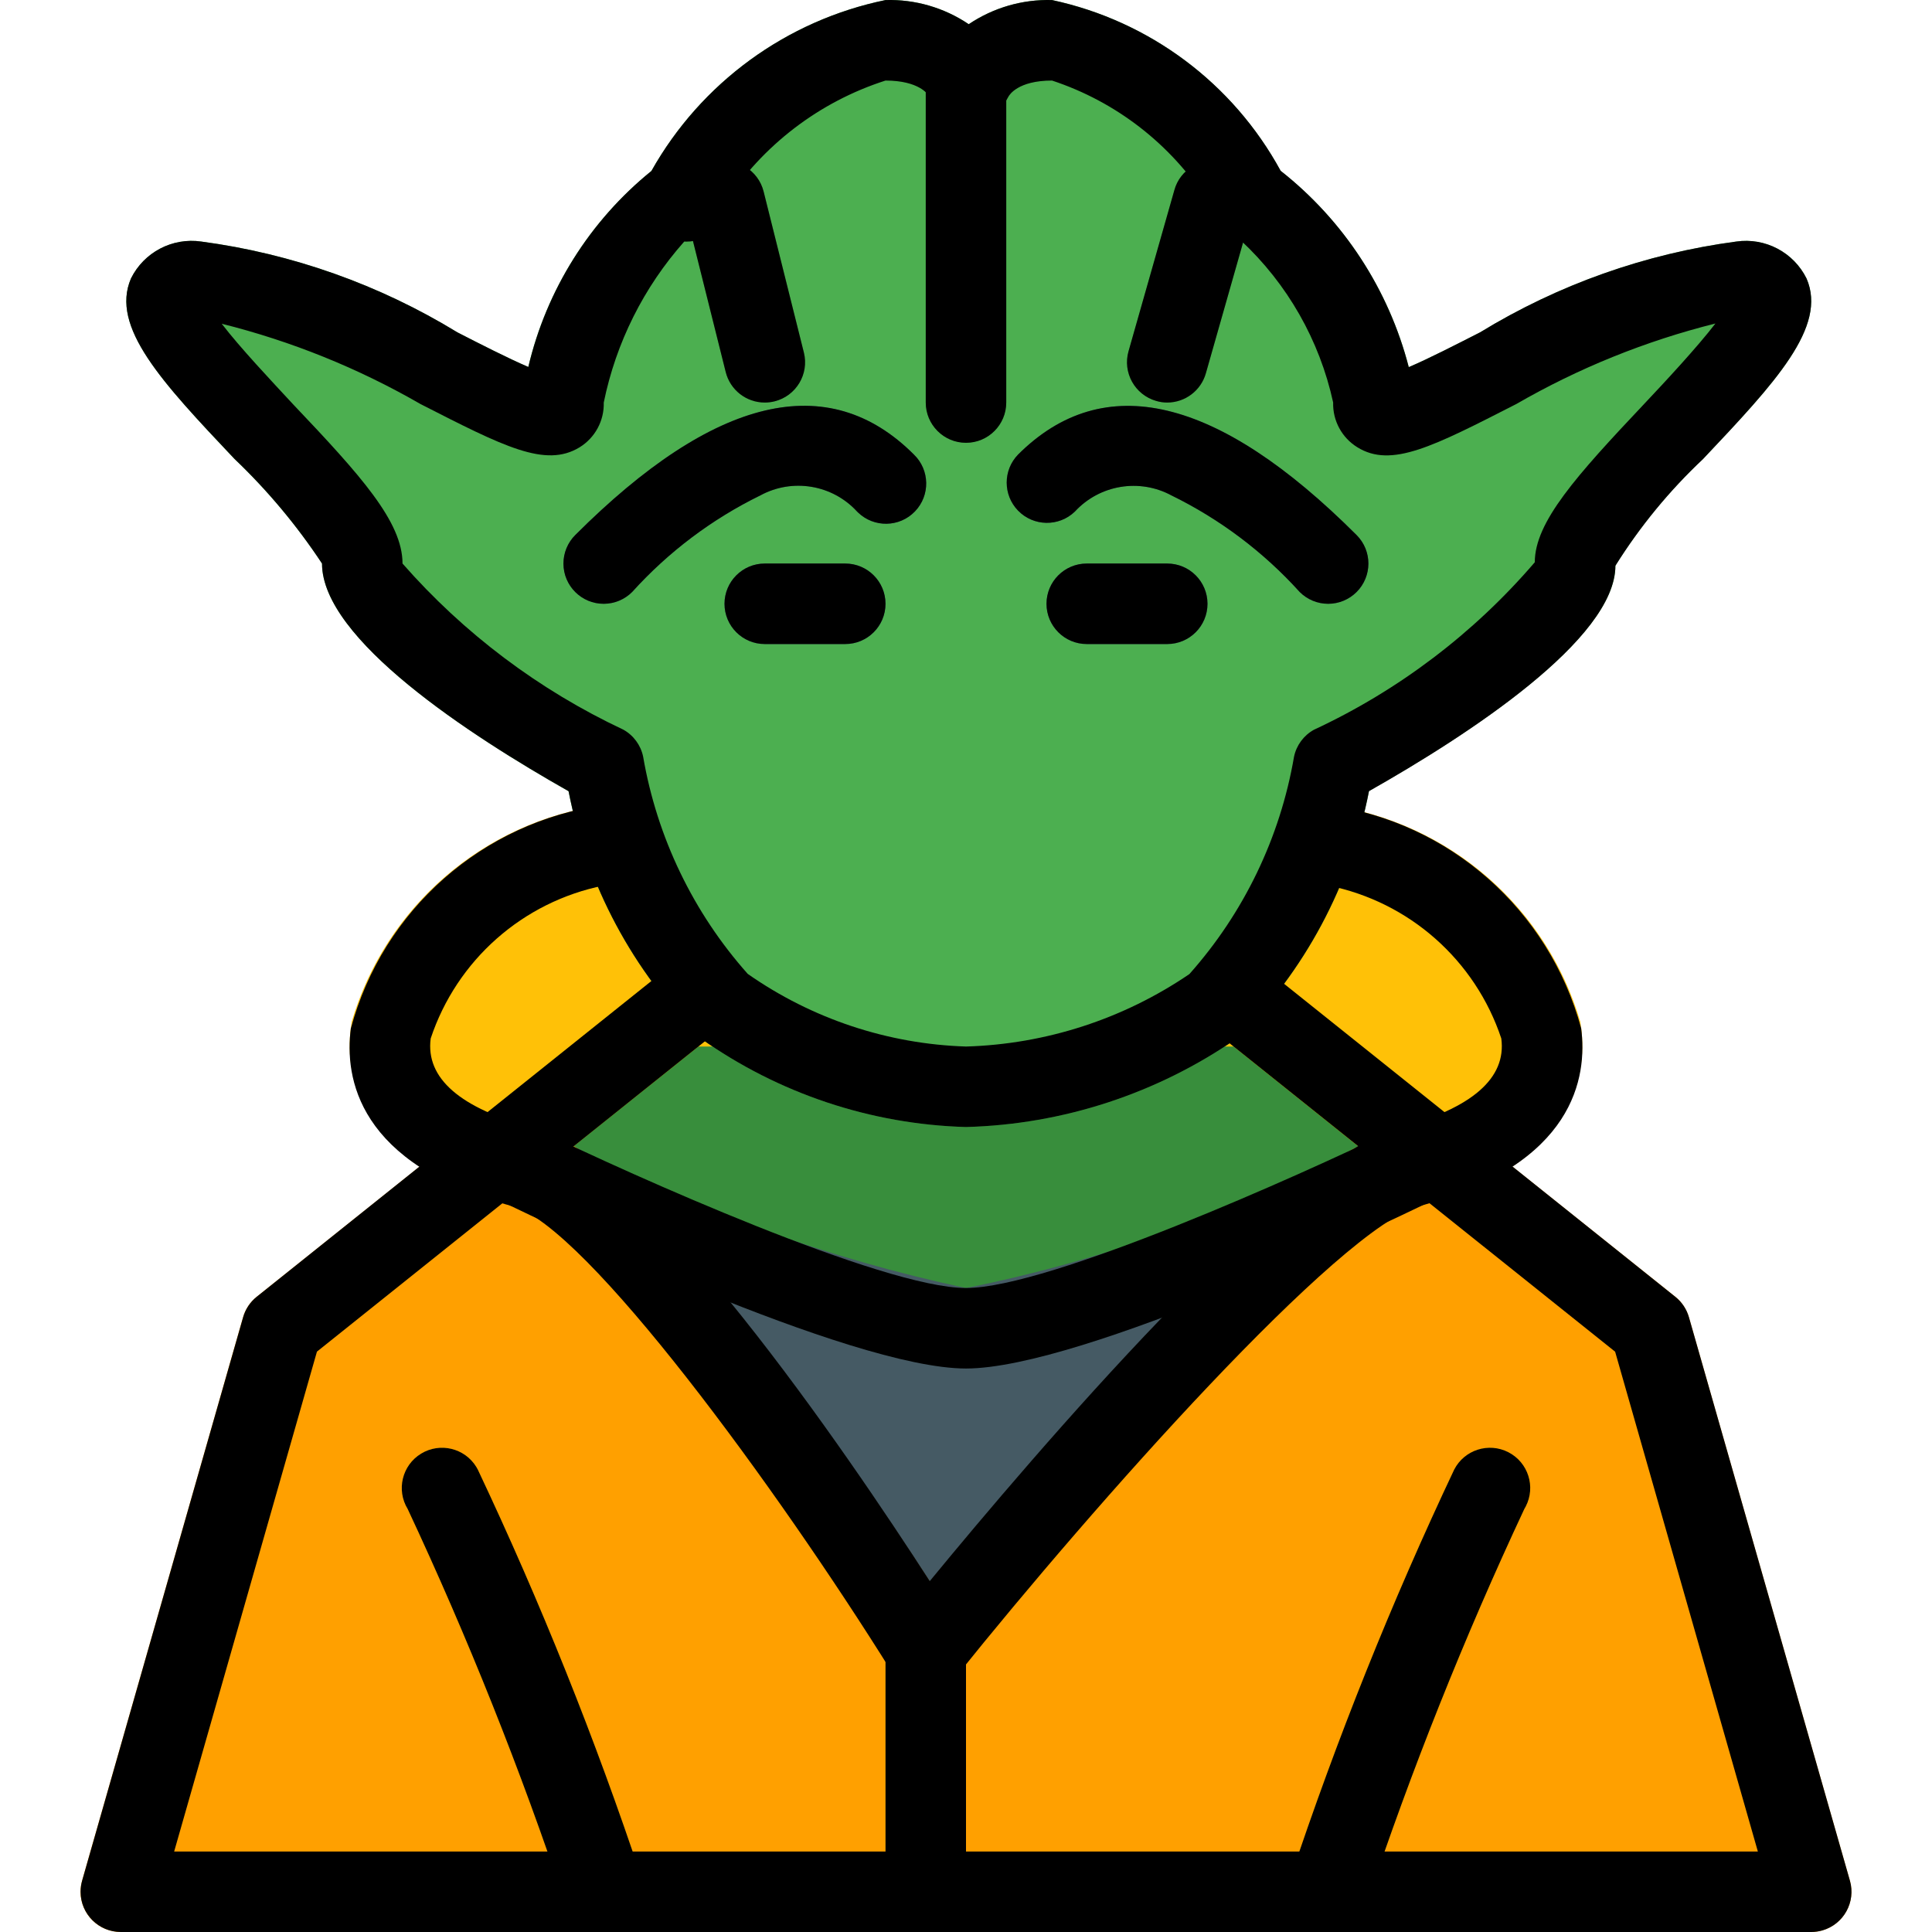 <?xml version="1.0" encoding="iso-8859-1"?>
<!-- Generator: Adobe Illustrator 19.0.0, SVG Export Plug-In . SVG Version: 6.00 Build 0)  -->
<svg version="1.1" id="Capa_1" xmlns="http://www.w3.org/2000/svg" xmlns:xlink="http://www.w3.org/1999/xlink" x="0px" y="0px"
	 viewBox="0 0 512.016 512.016" style="enable-background:new 0 0 512.016 512.016;" xml:space="preserve">
<path style="fill:#388E3C;" d="M387.699,298.682l-50.347-40.32c-1.894-1.519-4.249-2.347-6.677-2.347H181.341
	c-2.425-0.007-4.781,0.814-6.677,2.325l-50.347,40.341c-4.596,3.685-5.334,10.399-1.649,14.995c1.223,1.525,2.841,2.684,4.678,3.352
	c1.728,0.619,3.563,1.173,5.504,1.728l1.067,0.149c0.889,0.421,1.8,0.792,2.731,1.109c1.583,0.54,3.1,1.255,4.523,2.133l0,0
	c0.427,0.256,0.832,0.469,1.28,0.683c25.451,11.989,87.339,39.851,113.557,39.851c22.805,0,72.789-20.843,110.699-38.4
	c0.405-0.192,3.541-1.877,3.925-2.133c1.832-1.142,3.794-2.059,5.845-2.731l2.688-0.789c1.941-0.555,3.776-1.109,5.504-1.728
	c5.537-2.012,8.394-8.132,6.381-13.669c-0.668-1.837-1.827-3.455-3.352-4.678L387.699,298.682z"/>
<path style="fill:#FFC107;" d="M418.803,270.778c-9.015-30.625-35.164-53.108-66.795-57.429h-192
	c-31.631,4.321-57.78,26.804-66.795,57.429c-1.664,9.643-1.664,33.472,34.133,46.251c3.479,1.243,7.352,0.597,10.24-1.707
	l47.509-37.973H326.92l47.445,37.973c2.888,2.304,6.761,2.949,10.24,1.707C420.467,304.272,420.467,280.442,418.803,270.778z"/>
<path style="fill:#455A64;" d="M371.592,309.541c-2.697-4.887-8.706-6.869-13.781-4.544
	c-31.991,16.992-66.285,29.238-101.803,36.352c-36.41-7.758-71.583-20.477-104.533-37.803c-5.346-2.474-11.686-0.146-14.16,5.2
	c-2.221,4.8-0.59,10.504,3.835,13.402c27.072,17.493,77.803,93.163,95.104,120.853c1.834,2.931,4.975,4.792,8.427,4.992h0.661
	c3.242,0.007,6.312-1.461,8.341-3.989c0.768-0.96,77.44-96.448,114.368-120.384C372.736,320.579,374.28,314.438,371.592,309.541z"/>
<path style="fill:#4CAF50;" d="M478.771,73.808c-3.437-6.949-10.952-10.9-18.624-9.792c-24.057,3.205-47.178,11.402-67.883,24.064
	c-6.016,3.093-13.525,6.912-18.901,9.216c-5.327-20.591-17.266-38.863-33.984-52.011c-12.624-23.197-34.743-39.73-60.565-45.269
	c-7.848-0.223-15.568,2.014-22.08,6.4c-6.502-4.389-14.217-6.628-22.059-6.4c-26.26,5.405-48.889,21.925-62.037,45.291
	c-16.334,13.222-27.815,31.493-32.64,51.947c-5.355-2.283-12.8-6.101-18.795-9.173C100.505,75.42,77.391,67.224,53.341,64.016
	c-7.672-1.108-15.187,2.843-18.624,9.792c-5.568,12.8,8.277,27.563,27.435,47.851c8.747,8.329,16.526,17.618,23.189,27.691
	c0,20.032,39.147,45.525,65.323,60.331c4.846,24.871,17.067,47.707,35.072,65.536c20.593,14.59,45.045,22.755,70.272,23.467
	c25.686-0.687,50.616-8.842,71.744-23.467c18.021-17.851,30.244-40.719,35.072-65.621c26.197-14.805,65.344-40.277,65.301-59.733
	c6.493-10.372,14.294-19.865,23.211-28.245C470.515,101.37,484.275,86.693,478.771,73.808z"/>
<g>
	<path style="fill:#455A64;" d="M224.008,170.682h-21.333c-5.891,0-10.667-4.776-10.667-10.667c0-5.891,4.776-10.667,10.667-10.667
		h21.333c5.891,0,10.667,4.776,10.667,10.667C234.675,165.907,229.899,170.682,224.008,170.682z"/>
	<path style="fill:#455A64;" d="M309.341,170.682h-21.333c-5.891,0-10.667-4.776-10.667-10.667c0-5.891,4.776-10.667,10.667-10.667
		h21.333c5.891,0,10.667,4.776,10.667,10.667C320.008,165.907,315.232,170.682,309.341,170.682z"/>
</g>
<path style="fill:#388E3C;" d="M202.675,106.682c-4.896-0.001-9.162-3.335-10.347-8.085L181.661,55.93
	c-1.426-5.72,2.056-11.513,7.776-12.939c5.72-1.426,11.513,2.056,12.939,7.776l10.667,42.667c1.424,5.714-2.052,11.501-7.765,12.928
	C204.426,106.573,203.552,106.68,202.675,106.682z"/>
<path style="fill:#455A64;" d="M160.008,160.016c-5.891,0.011-10.675-4.757-10.686-10.648c-0.005-2.84,1.123-5.565,3.134-7.571
	c36.864-36.843,67.115-43.989,89.749-21.333c4.237,4.092,4.355,10.845,0.262,15.083s-10.845,4.355-15.083,0.262
	c-0.089-0.086-0.176-0.173-0.262-0.262c-6.55-7.116-17.096-8.874-25.6-4.267c-12.854,6.292-24.389,14.981-33.984,25.6
	C165.543,158.882,162.834,160.01,160.008,160.016z"/>
<path style="fill:#388E3C;" d="M309.341,106.682c-0.99,0.001-1.974-0.143-2.923-0.427c-5.657-1.613-8.941-7.502-7.339-13.163
	l12.139-42.667c1.513-5.608,7.285-8.928,12.894-7.415c0.09,0.024,0.18,0.05,0.269,0.076c5.657,1.613,8.941,7.502,7.339,13.163
	l-12.139,42.667C318.285,103.502,314.106,106.671,309.341,106.682z"/>
<path style="fill:#455A64;" d="M352.008,160.016c-2.831,0.005-5.548-1.115-7.552-3.115c-9.595-10.619-21.13-19.307-33.984-25.6
	c-8.506-4.591-19.043-2.835-25.6,4.267c-4.237,4.092-10.99,3.975-15.083-0.262c-3.992-4.134-3.992-10.687,0-14.82
	c22.677-22.656,52.907-15.509,89.749,21.333c4.159,4.172,4.148,10.926-0.024,15.085C357.521,158.891,354.823,160.01,352.008,160.016
	z"/>
<path style="fill:#388E3C;" d="M256.008,117.349c-5.891,0-10.667-4.776-10.667-10.667V21.349c0-5.891,4.776-10.667,10.667-10.667
	c5.891,0,10.667,4.776,10.667,10.667v85.333C266.675,112.573,261.899,117.349,256.008,117.349z"/>
<path style="fill:#FFA000;" d="M490.248,498.405l-42.667-149.333c-0.606-2.127-1.859-4.013-3.584-5.397l-56.299-44.992
	c-2.906-2.319-6.81-2.958-10.304-1.685c-1.301,0.448-2.688,0.853-4.117,1.28l-4.053,1.323c-3.293,1.011-6.441,2.445-9.365,4.267
	c-0.96,0.469-1.92,0.981-3.349,1.856c-32,20.8-87.915,86.571-110.08,113.451c-18.453-28.352-64.32-96-93.611-114.965
	c-0.358-0.226-0.728-0.433-1.109-0.619c-3.109-1.844-6.415-3.332-9.856-4.437l-3.179-0.917c-1.429-0.427-2.837-0.811-4.117-1.28
	c-3.48-1.262-7.367-0.606-10.24,1.728l-56.32,45.013c-1.725,1.384-2.978,3.27-3.584,5.397L21.747,498.426
	c-1.614,5.666,1.67,11.567,7.336,13.181c0.952,0.271,1.936,0.408,2.926,0.408h448c5.891-0.007,10.661-4.788,10.654-10.679
	C490.661,500.345,490.522,499.358,490.248,498.405z"/>
<g>
	<path style="fill:#FFC107;" d="M160.008,512.016c-4.572,0.006-8.64-2.903-10.112-7.232
		c-11.911-35.739-25.887-70.756-41.856-104.875c-3.069-5.029-1.48-11.593,3.548-14.662c5.029-3.069,11.593-1.48,14.662,3.548
		c0.132,0.215,0.255,0.436,0.371,0.66c16.657,35.247,31.175,71.466,43.477,108.459c1.905,5.575-1.07,11.638-6.645,13.543
		c-0.004,0.001-0.008,0.003-0.011,0.004C162.334,511.827,161.175,512.014,160.008,512.016z"/>
	<path style="fill:#FFC107;" d="M352.008,512.016c-1.167-0.001-2.326-0.189-3.435-0.555c-5.577-1.899-8.558-7.958-6.66-13.535
		c0.001-0.004,0.003-0.008,0.004-0.012c12.302-36.993,26.821-73.211,43.477-108.459c2.704-5.234,9.139-7.284,14.373-4.579
		c5.234,2.704,7.284,9.139,4.579,14.373c-0.116,0.224-0.24,0.444-0.371,0.66c-15.966,34.12-29.941,69.137-41.856,104.875
		C360.648,509.113,356.58,512.022,352.008,512.016z"/>
	<path style="fill:#FFC107;" d="M245.341,512.016c-5.891,0-10.667-4.776-10.667-10.667v-64c0-5.891,4.776-10.667,10.667-10.667
		c5.891,0,10.667,4.776,10.667,10.667v64C256.008,507.24,251.232,512.016,245.341,512.016z"/>
</g>
<path d="M224.008,170.682h-21.333c-5.891,0-10.667-4.776-10.667-10.667c0-5.891,4.776-10.667,10.667-10.667h21.333
	c5.891,0,10.667,4.776,10.667,10.667C234.675,165.907,229.899,170.682,224.008,170.682z"/>
<path d="M309.341,170.682h-21.333c-5.891,0-10.667-4.776-10.667-10.667c0-5.891,4.776-10.667,10.667-10.667h21.333
	c5.891,0,10.667,4.776,10.667,10.667C320.008,165.907,315.232,170.682,309.341,170.682z"/>
<path d="M202.675,106.682c-4.896-0.001-9.162-3.335-10.347-8.085L181.661,55.93c-1.426-5.72,2.056-11.513,7.776-12.939
	c5.72-1.426,11.513,2.056,12.939,7.776l10.667,42.667c1.424,5.714-2.052,11.501-7.765,12.928
	C204.426,106.573,203.552,106.68,202.675,106.682z"/>
<path d="M160.008,160.016c-5.891,0.011-10.675-4.757-10.686-10.648c-0.005-2.84,1.123-5.565,3.134-7.571
	c36.864-36.843,67.115-43.989,89.749-21.333c4.237,4.092,4.355,10.845,0.262,15.083s-10.845,4.355-15.083,0.262
	c-0.089-0.086-0.176-0.173-0.262-0.262c-6.55-7.116-17.096-8.874-25.6-4.267c-12.854,6.292-24.389,14.981-33.984,25.6
	C165.543,158.882,162.834,160.01,160.008,160.016z"/>
<path d="M256.008,298.682c-25.227-0.711-49.679-8.877-70.272-23.467c-17.999-17.831-30.212-40.667-35.051-65.536
	c-26.197-14.805-65.344-40.299-65.344-60.331c-6.661-10.088-14.44-19.392-23.189-27.733c-19.2-20.288-33.003-34.965-27.435-47.851
	c3.45-6.932,10.962-10.864,18.624-9.749c24.057,3.205,47.178,11.402,67.883,24.064c5.973,3.072,13.44,6.869,18.795,9.173
	c4.819-20.45,16.292-38.722,32.619-51.947c13.148-23.365,35.777-39.886,62.037-45.291c7.841-0.228,15.557,2.011,22.059,6.4
	c6.512-4.386,14.232-6.623,22.08-6.4C304.64,5.544,326.767,22.07,339.4,45.264c16.706,13.16,28.63,31.439,33.941,52.032
	c5.376-2.283,12.8-6.123,18.901-9.216c20.711-12.665,43.84-20.862,67.904-24.064c7.672-1.108,15.187,2.843,18.624,9.792
	c5.568,12.8-8.277,27.563-27.435,47.851c-8.927,8.393-16.735,17.9-23.232,28.288c0,19.456-39.104,44.907-65.301,59.733
	c-4.838,24.869-17.052,47.705-35.051,65.536C306.624,289.841,281.694,297.995,256.008,298.682z M58.76,85.797
	c4.907,6.4,13.248,15.232,18.901,21.333c17.984,18.923,29.013,31.168,29.013,42.219c16.263,18.539,36.177,33.522,58.496,44.011
	c2.712,1.503,4.635,4.112,5.269,7.147c3.68,21.415,13.287,41.369,27.733,57.6c17,11.896,37.096,18.583,57.835,19.243
	c21.161-0.62,41.703-7.282,59.2-19.2c14.446-16.231,24.054-36.185,27.733-57.6c0.634-3.035,2.558-5.643,5.269-7.147
	c22.455-10.455,42.414-25.592,58.539-44.395c0-10.667,10.987-22.891,28.971-41.941c5.653-5.995,13.973-14.933,18.901-21.333
	c-18.492,4.624-36.249,11.804-52.757,21.333c-22.059,11.264-33.131,17.067-42.155,11.456c-4.098-2.527-6.538-7.048-6.4-11.861
	c-3.589-16.463-12.119-31.438-24.448-42.923c-5.076-0.145-9.073-4.378-8.928-9.454c0.009-0.313,0.034-0.625,0.075-0.936
	c-9.644-15.086-24.192-26.387-41.195-32c-9.067,0-11.328,3.84-11.563,4.267c-2.92,5.824-10.009,8.178-15.834,5.258
	c-2.447-1.227-4.391-3.267-5.5-5.77l0,0c0,0-2.283-3.755-11.243-3.755c-17.567,5.633-32.643,17.173-42.667,32.661
	c-0.013,5.549-4.522,10.037-10.072,10.024c-0.199,0-0.397-0.007-0.595-0.019c-10.741,12.098-18.1,26.815-21.333,42.667
	c0.138,4.813-2.302,9.334-6.4,11.861c-9.067,5.525-20.075-0.192-42.155-11.456C94.962,97.579,77.228,90.413,58.76,85.797z"/>
<path d="M309.341,106.682c-0.99,0.001-1.974-0.143-2.923-0.427c-5.657-1.613-8.941-7.502-7.339-13.163l12.139-42.667
	c1.513-5.608,7.285-8.928,12.894-7.415c0.09,0.024,0.18,0.05,0.269,0.076c5.657,1.613,8.941,7.502,7.339,13.163l-12.139,42.667
	C318.285,103.502,314.106,106.671,309.341,106.682z"/>
<path d="M352.008,160.016c-2.831,0.005-5.548-1.115-7.552-3.115c-9.595-10.619-21.13-19.307-33.984-25.6
	c-8.506-4.591-19.043-2.835-25.6,4.267c-4.237,4.092-10.99,3.975-15.083-0.262c-3.992-4.134-3.992-10.687,0-14.82
	c22.677-22.656,52.907-15.509,89.749,21.333c4.159,4.172,4.148,10.926-0.024,15.085C357.521,158.891,354.823,160.01,352.008,160.016
	z"/>
<path d="M256.008,117.349c-5.891,0-10.667-4.776-10.667-10.667V21.349c0-5.891,4.776-10.667,10.667-10.667
	c5.891,0,10.667,4.776,10.667,10.667v85.333C266.675,112.573,261.899,117.349,256.008,117.349z"/>
<path d="M160.008,512.016c-4.572,0.006-8.64-2.903-10.112-7.232c-11.911-35.739-25.887-70.756-41.856-104.875
	c-3.069-5.029-1.48-11.593,3.548-14.662c5.029-3.069,11.593-1.48,14.662,3.548c0.132,0.215,0.255,0.436,0.371,0.66
	c16.657,35.247,31.175,71.466,43.477,108.459c1.905,5.575-1.07,11.638-6.645,13.543c-0.004,0.001-0.008,0.003-0.011,0.004
	C162.334,511.827,161.175,512.014,160.008,512.016z"/>
<path d="M480.008,512.016h-448c-5.891-0.007-10.661-4.788-10.654-10.679c0.001-0.992,0.141-1.978,0.414-2.932l42.667-149.333
	c0.606-2.127,1.859-4.013,3.584-5.397l106.667-85.333c4.601-3.682,11.315-2.937,14.997,1.664c3.682,4.601,2.937,11.315-1.664,14.997
	l0,0l-104.021,83.2l-37.845,132.48h419.712L428.04,358.224l-104.021-83.2c-4.601-3.682-5.346-10.396-1.664-14.997
	c3.682-4.601,10.396-5.346,14.997-1.664l106.667,85.333c1.725,1.384,2.978,3.27,3.584,5.397l42.667,149.333
	c1.614,5.666-1.67,11.567-7.336,13.181C481.982,511.879,480.997,512.016,480.008,512.016z"/>
<path d="M352.008,512.016c-1.167-0.001-2.326-0.189-3.435-0.555c-5.577-1.899-8.558-7.958-6.66-13.535
	c0.001-0.004,0.003-0.008,0.004-0.012c12.302-36.993,26.821-73.211,43.477-108.459c2.704-5.234,9.139-7.284,14.373-4.579
	c5.234,2.704,7.284,9.139,4.579,14.373c-0.116,0.224-0.24,0.444-0.371,0.66c-15.966,34.12-29.941,69.137-41.856,104.875
	C360.648,509.113,356.58,512.022,352.008,512.016z"/>
<path d="M245.341,448.016h-0.619c-3.452-0.2-6.593-2.061-8.427-4.992c-29.995-48.107-81.067-118.165-100.373-123.328
	c-41.323-11.051-44.629-34.261-42.944-47.147c8.454-31.387,34.838-54.69,67.029-59.2c5.891,0,10.667,4.776,10.667,10.667
	c0,5.891-4.776,10.667-10.667,10.667c-21.457,4.298-38.963,19.768-45.867,40.533c-1.387,10.539,7.787,18.517,27.285,23.723
	c29.867,7.979,82.816,85.781,104.981,120.085c27.584-33.557,94.677-112.192,124.181-120.085
	c19.499-5.205,28.693-13.184,27.285-23.723c-6.904-20.765-24.41-36.236-45.867-40.533c-5.891,0-10.667-4.776-10.667-10.667
	c0-5.891,4.776-10.667,10.667-10.667c32.18,4.504,58.561,27.787,67.029,59.157c1.685,12.8-1.621,36.096-42.944,47.147
	c-20.992,5.611-86.251,79.253-122.432,124.352C251.641,446.536,248.58,448.011,245.341,448.016z"/>
<path d="M245.341,512.016c-5.891,0-10.667-4.776-10.667-10.667v-64c0-5.891,4.776-10.667,10.667-10.667
	c5.891,0,10.667,4.776,10.667,10.667v64C256.008,507.24,251.232,512.016,245.341,512.016z"/>
<path d="M256.008,362.682c-30.891,0-112.747-39.253-121.984-43.733c-5.302-2.568-7.518-8.949-4.949-14.251
	c2.568-5.302,8.949-7.518,14.251-4.949c23.872,11.584,90.645,41.6,112.683,41.6c22.037,0,88.811-30.016,112.683-41.6
	c5.302-2.568,11.682-0.353,14.251,4.949c2.568,5.302,0.353,11.682-4.949,14.251C368.755,323.429,286.899,362.682,256.008,362.682z"
	/>
<g>
</g>
<g>
</g>
<g>
</g>
<g>
</g>
<g>
</g>
<g>
</g>
<g>
</g>
<g>
</g>
<g>
</g>
<g>
</g>
<g>
</g>
<g>
</g>
<g>
</g>
<g>
</g>
<g>
</g>
</svg>
